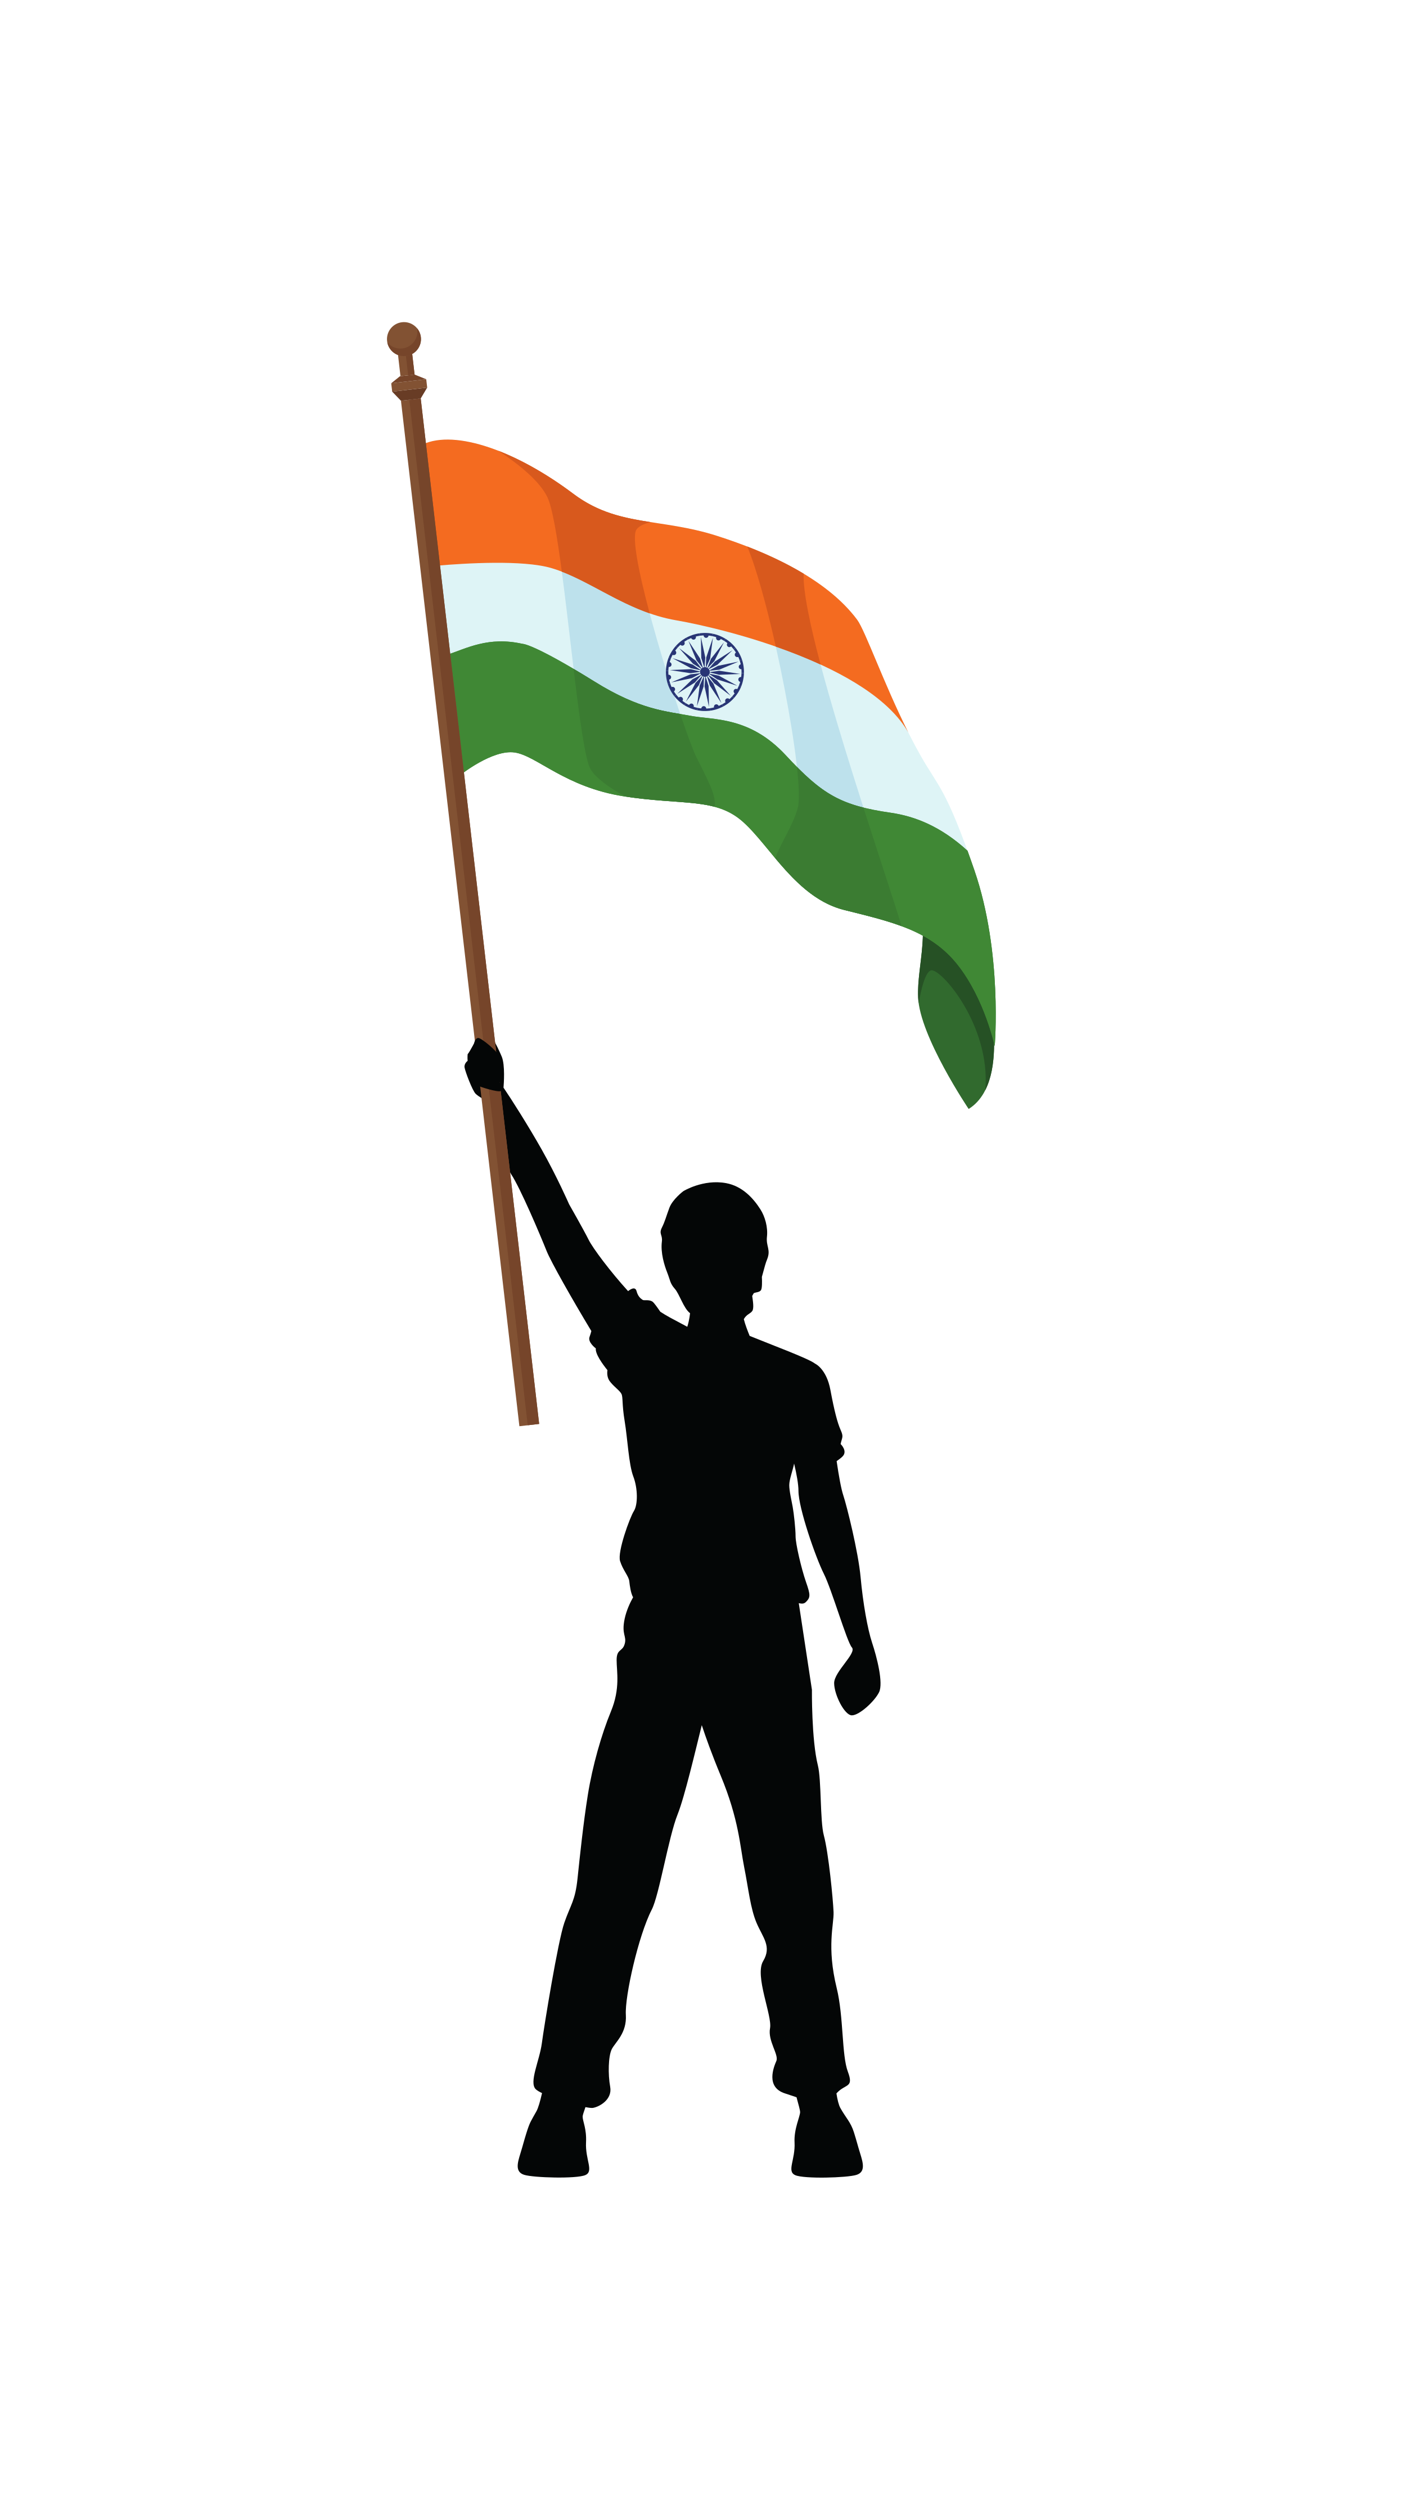 <svg xmlns="http://www.w3.org/2000/svg" xmlns:xlink="http://www.w3.org/1999/xlink" width="1080" zoomAndPan="magnify" viewBox="0 0 810 1440" height="1920" preserveAspectRatio="xMidYMid meet" version="1.0"><defs><clipPath id="c5a085bad9"><path d="M 222.379 185 L 243 185 L 243 206 L 222.379 206 Z M 222.379 185 " clip-rule="nonzero"/></clipPath></defs><path fill="#040606" d="M 502.43 946.176 C 499.777 938.223 497.121 922.973 495.797 908.391 C 494.469 893.801 487.84 867.281 485.852 861.32 C 484.566 857.457 483.277 850.254 481.992 841.527 C 483.371 840.555 484.559 839.641 485.32 838.902 C 488.574 835.746 484.277 831.672 484.277 831.672 C 485.184 827.613 486.086 827.613 484.277 823.547 C 482.469 819.48 480.668 812.715 478.398 800.523 C 476.133 788.332 469.609 785.41 469.609 785.41 C 465.895 782.438 444.262 774.477 431.879 769.395 C 430.836 766.867 429.238 762.754 428.516 759.758 C 430.094 756.926 432.129 756.727 433.324 755.148 C 434.52 753.57 433.711 749.074 433.348 746.395 C 433.633 745.836 433.934 745.297 434.258 744.781 C 435.52 744.207 437.695 744.316 438.449 742.961 C 439.059 741.852 439.074 738.43 438.922 735.41 C 440.746 728.766 440.98 727.711 441.965 725.242 C 444.18 719.688 441.227 717.836 441.844 712.285 C 442.465 706.734 440.68 700.613 438.09 696.547 C 433.77 689.758 427.441 683.121 418.34 681.426 C 405.07 678.961 393.652 686.055 393.652 686.055 C 393.652 686.055 387.484 690.684 385.629 695.625 C 383.777 700.555 383.164 703.332 381.309 707.039 C 379.457 710.742 381.797 711.145 381.309 715.059 C 380.504 721.539 382.688 728.645 384.395 732.957 C 386.105 737.277 385.961 739.129 388.715 742.215 C 391.469 745.301 393.82 753.57 397.531 756.316 C 397.531 756.316 397.23 760.172 395.938 764.152 C 395.516 763.93 389.922 760.965 385.996 758.832 C 384.059 757.785 382.188 756.641 380.395 755.48 C 378.766 753.078 376.945 750.539 376.062 749.805 C 374.258 748.305 370.996 749.121 370.355 748.711 L 370.191 748.609 L 370.027 748.504 C 369.184 747.957 367.516 746.688 366.73 743.633 C 365.836 740.129 361.902 743.578 361.852 743.625 C 351.699 732.473 341.59 718.977 339.176 714.148 C 336.133 708.059 327.859 693.57 327.859 693.57 C 327.859 693.57 320.922 677.719 311.945 661.84 C 304.242 648.215 294.41 632.75 290.078 626.418 C 290.254 624.316 291.047 613.387 289.078 608.613 C 286.895 603.305 280.18 589.527 276.824 590.586 C 273.625 591.598 276.582 597.477 274.051 599.066 C 274.051 599.066 270.992 605.227 269.402 607.184 C 269.402 607.184 269.227 609.133 269.402 610.996 C 269.402 610.996 267.281 612.492 267.633 614.797 C 267.988 617.09 272.164 628.223 274.051 629.988 C 275.941 631.754 278.82 633.168 278.82 633.168 L 279.188 632.965 C 283.184 646.449 290.594 670.41 294.434 676.203 C 299.852 684.391 311.266 711.406 314.922 720.543 C 317.367 726.652 329.492 748.078 340.676 766.613 C 340.395 767.715 340.066 768.84 339.637 769.969 C 338.461 773.094 343.25 776.59 343.25 776.59 C 342.859 779.738 347.055 785.551 349.949 789.145 C 349.633 791.18 349.922 793.488 351.062 795.199 C 353.055 798.18 357.008 800.793 358 802.781 C 358.996 804.773 358.223 808.605 359.879 818.555 C 361.539 828.5 362.199 843.414 364.855 850.375 C 367.508 857.34 367.508 866.621 365.184 870.266 C 362.863 873.914 355.57 893.801 357.23 899.102 C 358.887 904.41 362.199 907.723 362.535 910.703 C 362.832 913.387 363.402 917.66 364.723 919.945 C 362.953 923.113 360.898 927.508 359.879 932.254 C 357.891 941.531 361.207 942.199 359.879 946.84 C 358.555 951.48 355.238 949.492 355.238 956.125 C 355.238 962.75 357.457 972.375 351.98 985.633 C 346.508 998.891 341.316 1017.113 338.664 1033.688 C 336.012 1050.254 334.023 1069.484 332.699 1082.078 C 331.371 1094.676 328.871 1096.664 325.148 1107.273 C 321.426 1117.883 313.469 1166.941 312.145 1176.883 C 310.82 1186.828 304.656 1199.281 308.633 1203.258 C 309.301 1203.918 310.602 1204.691 312.262 1205.504 C 311.199 1210.184 310.086 1214.09 309.035 1215.977 C 305.812 1221.762 305.301 1222.102 303.434 1227.984 C 301.824 1233.051 301.383 1235.164 299.793 1240.312 C 298.133 1245.664 296.602 1250.902 302 1252.582 C 307.398 1254.27 332.188 1254.965 337.23 1252.719 C 342.273 1250.484 337.109 1243.934 337.617 1233.863 C 338.016 1225.984 335.656 1221.719 335.656 1219.02 C 335.656 1218.352 336.305 1216.316 337.281 1213.578 C 339.312 1213.973 340.859 1214.152 341.598 1214.027 C 345.402 1213.363 352.855 1209.199 351.531 1201.902 C 350.203 1194.609 350.445 1184.207 352.434 1180.227 C 354.422 1176.25 361.219 1171.027 360.555 1160.422 C 359.895 1149.809 367.785 1114.766 375.461 1099.863 C 379.809 1091.426 385.078 1058.223 390.379 1044.965 C 394.434 1034.836 400.684 1008.055 404.297 993.594 C 406.527 1000.391 410.023 1010.223 415.195 1022.656 C 425.707 1047.941 426.336 1063.445 428.742 1075.484 C 431.152 1087.523 432.285 1099.152 435.898 1107.582 C 439.508 1116.004 444.711 1121.047 439.652 1129.477 C 434.598 1137.906 445.008 1160.961 443.617 1168.188 C 442.23 1175.414 448.812 1183.387 447.254 1187 C 445.695 1190.613 441.082 1202.016 452.082 1205.633 C 454.344 1206.371 456.617 1207.16 458.875 1207.887 C 460.09 1212.238 460.949 1215.551 460.949 1216.352 C 460.949 1219.051 457.344 1226.031 457.742 1233.91 C 458.254 1243.977 453.086 1250.523 458.133 1252.766 C 463.172 1255.008 487.969 1254.309 493.359 1252.625 C 498.758 1250.945 497.23 1245.707 495.574 1240.355 C 493.973 1235.207 493.535 1233.09 491.926 1228.027 C 490.062 1222.145 487.352 1219.855 484.125 1214.07 C 483.176 1212.359 482.441 1209.312 481.875 1205.688 C 486.992 1199.891 492.07 1202.805 488.453 1193.172 C 484.836 1183.539 486.09 1161.59 482.023 1145.008 C 476.152 1121.082 480.5 1108.438 480.215 1101.219 C 479.926 1093.992 477.352 1067.207 474.605 1057.039 C 472.383 1048.781 473.27 1025.09 471.184 1016.789 C 467.461 1001.977 467.754 973.211 467.754 973.211 L 460.176 923.324 C 461.734 923.66 463.062 923.883 464.305 922.641 C 466.957 919.988 466.957 918.66 464.305 911.035 C 461.656 903.414 458.336 889.16 458.336 884.848 C 458.336 880.539 457.34 871.59 456.68 867.945 C 456.016 864.301 454.691 858.66 454.691 855.352 C 454.691 852.039 456.82 846.582 457.484 842.918 C 458.938 848.988 459.996 854.879 459.996 858.664 C 459.996 868.609 469.938 897.117 474.609 906.398 C 479.277 915.68 487.84 945.512 490.77 948.832 C 493.695 952.145 480.551 962.75 480.551 969.375 C 480.551 976.008 486.516 987.938 490.77 987.938 C 495.027 987.938 503.754 979.988 506.406 974.68 C 509.059 969.383 505.078 954.129 502.43 946.176 " fill-opacity="1" fill-rule="nonzero"/><path fill="#def4f6" d="M 243.492 255.977 L 265.465 446.164 C 265.465 446.164 283.801 431.535 296.535 433.402 C 309.262 435.266 325.547 453.406 359.523 458.66 C 393.508 463.91 412.16 459.254 427.965 473.281 C 443.766 487.312 458.91 517.262 486.398 524.102 C 513.891 530.938 536.152 535.879 551.805 555.758 C 567.449 575.645 573.055 602.527 573.055 602.527 C 573.055 602.527 577.68 548.602 561.359 501.258 C 545.043 453.918 540.508 453.059 530.547 435.527 C 512.738 404.211 499.246 364.211 493.785 356.891 C 476.016 333.078 441.891 317.84 413.117 308.641 C 380.078 298.07 355.793 303.578 330.207 284.336 C 297.859 260.004 262.496 247.105 243.492 255.977 " fill-opacity="1" fill-rule="nonzero"/><path fill="#bde1ec" d="M 462.973 330.395 C 452.715 324.223 441.535 319.055 430.5 314.77 C 444.484 348.133 464.008 448.816 459.586 465.332 C 456.973 475.082 450.219 484.746 446.617 494.277 C 457.223 506.91 469.469 519.887 486.398 524.102 C 498.438 527.098 509.48 529.727 519.398 533.402 C 508.137 496.105 461.773 363.621 462.973 330.395 " fill-opacity="1" fill-rule="nonzero"/><path fill="#bde1ec" d="M 374.883 300.727 C 359.156 298.27 344.895 295.383 330.211 284.34 C 315.879 273.559 300.961 265.031 287.129 259.637 C 298.473 267.109 310.988 277 315.445 286.551 C 324.316 305.551 332.57 429.734 340.191 442.965 C 343.027 447.895 350.898 453.676 360.352 458.781 C 383.16 462.223 399.012 461.25 411.758 464.691 C 412.852 457.68 406.441 446.852 401.121 435.93 C 393.465 420.203 359.5 313.996 366.785 304.816 C 368.332 302.859 371.211 301.551 374.883 300.727 " fill-opacity="1" fill-rule="nonzero"/><path fill="#316a2e" d="M 563.32 547.148 C 563.32 547.148 587.617 620.266 558.043 638.703 C 558.043 638.703 529.855 596.902 528.934 574.484 C 528.008 552.062 540.191 528.965 519.812 496.281 C 499.434 463.59 554.848 508.086 563.32 547.148 " fill-opacity="1" fill-rule="nonzero"/><path fill="#265125" d="M 526.434 509.129 C 537.098 535.246 528.133 555.121 528.938 574.484 C 528.977 575.539 529.098 576.652 529.258 577.785 C 530.734 569.367 533.078 559.871 536.309 558.891 C 541.742 557.238 570.918 590.449 567.633 627.852 C 581.184 600.902 563.32 547.148 563.32 547.148 C 562.293 542.41 560.57 537.59 558.383 532.836 C 554.387 527.559 551.262 523.758 549.945 522.832 C 546.852 520.664 535.602 514.27 526.434 509.129 " fill-opacity="1" fill-rule="nonzero"/><path fill="#f46b20" d="M 317.637 327.176 C 340.09 333.762 360.582 352.258 389.531 357.254 C 418.469 362.25 501.164 383.023 523.262 421.824 C 509.086 393.543 498.473 363.172 493.785 356.891 C 476.016 333.078 441.891 317.84 413.117 308.641 C 380.078 298.07 355.793 303.578 330.207 284.336 C 297.859 260.004 262.496 247.105 243.492 255.977 L 251.559 325.809 C 268.105 324.379 301.191 322.352 317.637 327.176 " fill-opacity="1" fill-rule="nonzero"/><path fill="#408835" d="M 427.965 473.281 C 443.77 487.309 458.91 517.266 486.398 524.102 C 513.891 530.941 536.152 535.875 551.805 555.762 C 567.449 575.645 573.055 602.527 573.055 602.527 C 573.055 602.527 577.676 548.602 561.359 501.258 C 559.945 497.156 558.633 493.426 557.379 489.98 C 542.031 475.977 527.188 470.137 513.215 468.109 C 484.355 463.938 473.719 457.66 452.754 435.047 C 431.785 412.445 411.199 414.82 397.551 412.219 C 383.898 409.629 368.781 408.895 342.727 392.691 C 306.891 370.406 300.98 370.812 300.98 370.812 C 281.281 366.418 268.816 373.434 257.492 377.168 L 265.465 446.164 C 265.465 446.164 283.801 431.531 296.531 433.398 C 309.262 435.266 325.543 453.406 359.523 458.664 C 393.508 463.914 412.16 459.258 427.965 473.281 " fill-opacity="1" fill-rule="nonzero"/><path fill="#408835" d="M 427.965 473.281 C 443.77 487.309 458.91 517.266 486.398 524.102 C 513.891 530.941 536.152 535.875 551.805 555.762 C 567.449 575.645 573.055 602.527 573.055 602.527 C 573.055 602.527 577.676 548.602 561.359 501.258 C 559.945 497.156 558.633 493.426 557.379 489.98 C 542.031 475.977 527.188 470.137 513.215 468.109 C 484.355 463.938 473.719 457.66 452.754 435.047 C 431.785 412.445 411.199 414.82 397.551 412.219 C 383.898 409.629 368.781 408.895 342.727 392.691 C 306.891 370.406 300.98 370.812 300.98 370.812 C 281.281 366.418 268.816 373.434 257.492 377.168 L 265.465 446.164 C 265.465 446.164 283.801 431.531 296.531 433.398 C 309.262 435.266 325.543 453.406 359.523 458.664 C 393.508 463.914 412.16 459.258 427.965 473.281 " fill-opacity="1" fill-rule="nonzero"/><path fill="#d8591d" d="M 462.973 330.395 C 452.715 324.223 441.535 319.055 430.5 314.77 C 435.719 327.227 441.715 349.07 446.945 372.41 C 455.574 375.426 464.316 378.863 472.734 382.738 C 466.633 359.75 462.609 340.5 462.973 330.395 " fill-opacity="1" fill-rule="nonzero"/><path fill="#d8591d" d="M 366.785 304.816 C 368.332 302.859 371.211 301.551 374.883 300.727 C 359.156 298.27 344.895 295.383 330.211 284.34 C 315.879 273.559 300.961 265.031 287.129 259.637 C 298.473 267.109 310.988 277 315.445 286.551 C 318.25 292.551 320.988 309.066 323.672 329.258 C 339.75 335.438 355.301 346.637 374.277 353.254 C 367.875 329.305 363.75 308.641 366.785 304.816 " fill-opacity="1" fill-rule="nonzero"/><path fill="#3b7c32" d="M 497.422 465.125 C 481.93 461.242 472.238 454.973 459.117 441.711 C 460.336 452.914 460.629 461.449 459.586 465.328 C 456.973 475.082 450.219 484.75 446.617 494.273 C 457.223 506.906 469.469 519.891 486.398 524.098 C 498.438 527.098 509.48 529.727 519.398 533.402 C 515.344 519.973 506.727 494.188 497.422 465.125 " fill-opacity="1" fill-rule="nonzero"/><path fill="#3b7c32" d="M 391.883 411.227 C 379.59 409.152 365.242 406.703 342.727 392.695 C 338.164 389.859 334.09 387.391 330.449 385.246 C 333.805 413.242 337.051 437.52 340.191 442.973 C 343.027 447.898 350.895 453.684 360.352 458.785 C 383.16 462.23 399.012 461.258 411.754 464.695 C 412.852 457.684 406.438 446.852 401.121 435.934 C 399.266 432.125 395.863 422.996 391.883 411.227 " fill-opacity="1" fill-rule="nonzero"/><path fill="#825233" d="M 299.219 821.422 L 310.609 820.102 L 242.379 229.5 L 230.992 230.812 L 299.219 821.422 " fill-opacity="1" fill-rule="nonzero"/><path fill="#76452a" d="M 235.793 230.262 L 304.02 820.863 L 310.609 820.102 L 242.379 229.5 L 235.793 230.262 " fill-opacity="1" fill-rule="nonzero"/><path fill="#683c25" d="M 230.992 230.812 L 242.379 229.5 L 246.105 223.227 L 225.934 225.559 L 230.992 230.812 " fill-opacity="1" fill-rule="nonzero"/><path fill="#825233" d="M 225.379 220.75 L 245.555 218.422 L 246.105 223.223 L 225.934 225.559 L 225.379 220.75 " fill-opacity="1" fill-rule="nonzero"/><path fill="#76452a" d="M 225.379 220.75 L 230.402 216.695 L 238.844 215.723 L 245.555 218.422 L 225.379 220.75 " fill-opacity="1" fill-rule="nonzero"/><path fill="#825233" d="M 228.965 201.527 L 237.098 200.594 L 238.844 215.719 L 230.711 216.656 L 228.965 201.527 " fill-opacity="1" fill-rule="nonzero"/><path fill="#76452a" d="M 233.391 201.023 L 235.137 216.152 L 238.844 215.719 L 237.098 200.594 L 233.391 201.023 " fill-opacity="1" fill-rule="nonzero"/><g clip-path="url(#c5a085bad9)"><path fill="#825233" d="M 223.004 196.43 C 223.625 201.801 228.48 205.652 233.855 205.035 C 239.227 204.418 243.078 199.555 242.457 194.184 C 241.836 188.812 236.977 184.965 231.605 185.582 C 226.234 186.203 222.383 191.062 223.004 196.43 " fill-opacity="1" fill-rule="nonzero"/></g><path fill="#76452a" d="M 240.262 189.062 C 240.312 189.316 240.359 189.574 240.391 189.836 C 241.012 195.207 237.156 200.066 231.785 200.688 C 228.379 201.082 225.176 199.664 223.137 197.211 C 224.109 202.168 228.746 205.621 233.855 205.035 C 239.227 204.414 243.078 199.555 242.457 194.184 C 242.23 192.227 241.434 190.473 240.262 189.062 " fill-opacity="1" fill-rule="nonzero"/><path fill="#283575" d="M 408.875 386.703 C 409.055 388.23 407.961 389.605 406.434 389.789 C 404.906 389.961 403.527 388.867 403.348 387.344 C 403.172 385.816 404.266 384.434 405.793 384.254 C 407.32 384.078 408.703 385.176 408.875 386.703 " fill-opacity="1" fill-rule="nonzero"/><path fill="#283575" d="M 403.781 366.867 L 404.008 378.953 L 405.855 384.805 L 406.32 378.691 L 403.781 366.867 " fill-opacity="1" fill-rule="nonzero"/><path fill="#283575" d="M 408.441 407.18 L 408.219 395.086 L 406.367 389.238 L 405.902 395.352 L 408.441 407.18 " fill-opacity="1" fill-rule="nonzero"/><path fill="#283575" d="M 410.727 367.266 L 406.855 378.723 L 406.621 384.852 L 409.121 379.254 L 410.727 367.266 " fill-opacity="1" fill-rule="nonzero"/><path fill="#283575" d="M 401.492 406.785 L 405.367 395.324 L 405.602 389.203 L 403.102 394.793 L 401.492 406.785 " fill-opacity="1" fill-rule="nonzero"/><path fill="#283575" d="M 417.066 369.941 L 409.586 379.449 L 407.316 385.145 L 411.547 380.707 L 417.066 369.941 " fill-opacity="1" fill-rule="nonzero"/><path fill="#283575" d="M 395.156 404.113 L 402.637 394.605 L 404.906 388.906 L 400.676 393.348 L 395.156 404.113 " fill-opacity="1" fill-rule="nonzero"/><path fill="#283575" d="M 422.043 374.461 L 411.867 381.004 L 407.863 385.641 L 413.312 382.828 L 422.043 374.461 " fill-opacity="1" fill-rule="nonzero"/><path fill="#283575" d="M 390.18 399.594 L 400.352 393.051 L 404.359 388.406 L 398.91 391.223 L 390.18 399.594 " fill-opacity="1" fill-rule="nonzero"/><path fill="#283575" d="M 425.504 381.027 L 413.656 383.473 L 408.25 386.363 L 414.344 385.699 L 425.504 381.027 " fill-opacity="1" fill-rule="nonzero"/><path fill="#283575" d="M 386.723 393.012 L 398.57 390.574 L 403.977 387.684 L 397.879 388.352 L 386.723 393.012 " fill-opacity="1" fill-rule="nonzero"/><path fill="#283575" d="M 426.375 388.156 L 414.418 386.316 L 408.34 387.148 L 414.289 388.645 L 426.375 388.156 " fill-opacity="1" fill-rule="nonzero"/><path fill="#283575" d="M 385.848 385.902 L 397.805 387.727 L 403.883 386.898 L 397.934 385.406 L 385.848 385.902 " fill-opacity="1" fill-rule="nonzero"/><path fill="#283575" d="M 424.781 394.973 L 414.164 389.184 L 408.168 387.898 L 413.25 391.324 L 424.781 394.973 " fill-opacity="1" fill-rule="nonzero"/><path fill="#283575" d="M 387.438 379.074 L 398.062 384.863 L 404.055 386.152 L 398.973 382.719 L 387.438 379.074 " fill-opacity="1" fill-rule="nonzero"/><path fill="#283575" d="M 421.02 400.793 L 412.969 391.766 L 407.754 388.535 L 411.387 393.477 L 421.02 400.793 " fill-opacity="1" fill-rule="nonzero"/><path fill="#283575" d="M 391.203 373.254 L 399.258 382.281 L 404.473 385.508 L 400.84 380.566 L 391.203 373.254 " fill-opacity="1" fill-rule="nonzero"/><path fill="#283575" d="M 415.605 404.957 L 411.004 393.77 L 407.156 388.992 L 408.941 394.863 L 415.605 404.957 " fill-opacity="1" fill-rule="nonzero"/><path fill="#283575" d="M 396.613 369.094 L 401.219 380.273 L 405.066 385.051 L 403.277 379.188 L 396.613 369.094 " fill-opacity="1" fill-rule="nonzero"/><path fill="#283575" d="M 428.586 387.727 L 427.184 387.684 C 427.184 387.684 427.148 388.254 427.113 388.816 C 427.086 389.098 427.055 389.375 427.031 389.586 L 427.008 389.84 L 426.988 389.934 C 426.605 389.879 426.234 389.988 425.945 390.195 L 425.582 390.562 L 425.371 391.051 L 425.371 391.578 L 425.555 392.066 C 425.738 392.363 426.039 392.609 426.41 392.711 L 426.387 392.809 L 426.312 393.055 C 426.25 393.258 426.164 393.527 426.078 393.793 L 425.938 394.188 L 425.812 394.523 L 425.688 394.852 L 426.992 395.379 L 427.109 395.062 L 427.246 394.699 L 427.414 394.227 L 427.598 393.664 L 427.691 393.348 L 427.781 393.023 L 427.965 392.336 L 428.121 391.625 C 428.23 391.141 428.297 390.656 428.367 390.199 L 428.395 390.035 L 428.414 389.863 L 428.449 389.547 L 428.512 388.953 C 428.543 388.59 428.555 388.281 428.566 388.07 L 428.586 387.727 " fill-opacity="1" fill-rule="nonzero"/><path fill="#283575" d="M 426.992 395.375 L 425.688 394.855 L 425.652 394.949 L 425.551 395.184 C 425.465 395.375 425.355 395.641 425.238 395.895 C 425.113 396.141 424.992 396.402 424.898 396.594 L 424.781 396.82 L 424.734 396.898 C 424.395 396.727 424.008 396.695 423.664 396.781 L 423.199 397.008 L 422.832 397.395 L 422.648 397.891 L 422.656 398.41 C 422.73 398.758 422.922 399.086 423.238 399.312 L 423.18 399.398 L 423.027 399.602 L 422.555 400.219 L 422.055 400.812 L 421.891 401.008 L 421.824 401.074 L 422.871 402.008 L 422.93 401.945 L 423.094 401.758 C 423.23 401.594 423.426 401.363 423.664 401.082 L 424.023 400.605 L 424.422 400.078 C 424.68 399.699 424.969 399.297 425.219 398.879 C 425.746 398.047 426.188 397.172 426.504 396.504 C 426.656 396.172 426.773 395.883 426.859 395.691 L 426.957 395.461 L 426.992 395.375 " fill-opacity="1" fill-rule="nonzero"/><path fill="#283575" d="M 422.871 402.012 L 421.824 401.074 L 421.586 401.332 L 421.047 401.891 L 420.496 402.438 L 420.227 402.672 C 419.969 402.387 419.617 402.23 419.27 402.203 L 419.008 402.203 L 418.75 402.246 L 418.277 402.488 L 417.93 402.887 L 417.766 403.387 C 417.719 403.738 417.781 404.109 418 404.43 L 417.707 404.625 L 417.406 404.824 L 417.051 405.043 L 416.383 405.434 L 416.07 405.602 L 416.734 406.836 L 417.035 406.68 L 417.371 406.484 L 417.801 406.227 C 418.121 406.043 418.473 405.801 418.855 405.547 L 419.145 405.352 L 419.43 405.133 L 419.723 404.918 L 419.871 404.812 L 420.012 404.695 L 420.582 404.234 L 420.855 403.996 L 421.113 403.762 L 421.367 403.535 L 421.605 403.316 L 422.027 402.902 C 422.293 402.645 422.496 402.414 422.641 402.262 L 422.871 402.012 " fill-opacity="1" fill-rule="nonzero"/><path fill="#283575" d="M 416.738 406.836 L 416.07 405.598 L 415.762 405.766 C 415.578 405.867 415.316 405.992 415.062 406.109 L 414.688 406.285 L 414.355 406.426 L 414.027 406.559 C 413.883 406.203 413.605 405.941 413.289 405.789 C 412.965 405.633 412.602 405.598 412.258 405.723 C 411.91 405.824 411.637 406.074 411.473 406.387 C 411.305 406.695 411.238 407.07 411.332 407.449 L 410.992 407.531 C 410.785 407.59 410.508 407.637 410.23 407.699 C 409.953 407.746 409.68 407.812 409.469 407.832 L 409.117 407.883 L 409.316 409.273 L 409.652 409.23 L 410.031 409.168 L 410.527 409.066 L 411.105 408.949 L 411.754 408.793 L 412.09 408.707 L 412.438 408.605 L 413.137 408.391 C 414.062 408.074 414.98 407.711 415.641 407.387 C 415.973 407.23 416.254 407.102 416.438 406.992 L 416.738 406.836 " fill-opacity="1" fill-rule="nonzero"/><path fill="#283575" d="M 409.312 409.277 L 409.113 407.883 L 408.77 407.938 C 408.559 407.973 408.273 407.988 407.992 408.016 L 407.582 408.055 L 407.219 408.07 L 406.867 408.09 C 406.852 407.699 406.684 407.363 406.438 407.105 C 406.184 406.855 405.859 406.695 405.492 406.695 C 405.125 406.672 404.785 406.812 404.523 407.051 C 404.258 407.285 404.07 407.613 404.031 407.992 L 403.68 407.961 L 403.32 407.922 L 402.91 407.859 C 402.633 407.812 402.352 407.777 402.145 407.734 L 401.797 407.66 L 401.512 409.031 L 401.844 409.098 L 402.223 409.172 L 402.719 409.25 C 403.082 409.316 403.512 409.355 403.969 409.406 L 404.312 409.438 L 404.676 409.461 L 405.402 409.496 L 406.133 409.5 L 406.492 409.504 L 406.844 409.496 C 407.301 409.477 407.73 409.465 408.098 409.418 L 408.598 409.371 L 408.98 409.328 L 409.312 409.277 " fill-opacity="1" fill-rule="nonzero"/><path fill="#283575" d="M 401.516 409.031 L 401.801 407.656 L 401.453 407.586 C 401.246 407.543 400.977 407.473 400.699 407.398 C 400.43 407.328 400.152 407.254 399.953 407.188 L 399.617 407.082 C 399.738 406.707 399.695 406.328 399.543 406.016 C 399.395 405.688 399.145 405.426 398.801 405.297 C 398.465 405.16 398.102 405.168 397.77 405.305 C 397.441 405.434 397.152 405.68 396.984 406.027 L 396.668 405.875 L 396.344 405.711 L 395.977 405.512 L 395.305 405.121 L 395.004 404.941 L 394.262 406.129 L 394.547 406.309 C 394.73 406.422 394.996 406.57 395.32 406.75 C 395.961 407.113 396.852 407.531 397.758 407.906 L 398.441 408.164 L 398.781 408.289 L 399.113 408.395 L 399.746 408.594 L 400.32 408.754 L 400.805 408.879 L 401.184 408.965 L 401.516 409.031 " fill-opacity="1" fill-rule="nonzero"/><path fill="#283575" d="M 394.262 406.129 L 395.004 404.938 L 394.703 404.75 L 394.062 404.316 L 393.723 404.078 L 393.434 403.859 L 393.152 403.648 C 393.391 403.34 393.477 402.973 393.453 402.617 L 393.32 402.113 L 393 401.691 L 392.543 401.418 L 392.285 401.359 L 392.027 401.344 C 391.68 401.344 391.316 401.484 391.039 401.746 L 390.789 401.496 L 390.27 400.922 L 389.77 400.324 L 389.547 400.059 L 388.445 400.926 L 388.656 401.188 C 388.793 401.348 388.98 401.598 389.23 401.859 L 389.625 402.312 L 389.848 402.543 L 390.086 402.785 L 390.332 403.035 L 390.586 403.285 L 391.125 403.781 L 391.262 403.906 L 391.402 404.023 L 391.68 404.258 L 391.957 404.488 L 392.094 404.602 L 392.23 404.707 C 392.598 404.984 392.93 405.254 393.238 405.457 L 393.652 405.742 L 393.977 405.949 L 394.262 406.129 " fill-opacity="1" fill-rule="nonzero"/><path fill="#283575" d="M 388.445 400.922 L 389.547 400.059 L 389.484 399.98 L 389.328 399.777 L 388.871 399.152 L 388.438 398.508 L 388.297 398.297 L 388.246 398.215 C 388.57 398.004 388.789 397.684 388.883 397.348 L 388.922 396.828 L 388.77 396.316 L 388.43 395.91 L 387.977 395.656 C 387.645 395.547 387.258 395.555 386.902 395.711 L 386.863 395.621 L 386.758 395.391 C 386.68 395.191 386.57 394.934 386.461 394.672 C 386.359 394.406 386.27 394.141 386.199 393.941 L 386.113 393.703 L 386.078 393.605 L 384.746 394.047 L 384.773 394.129 L 384.859 394.367 C 384.934 394.566 385.031 394.859 385.164 395.203 C 385.441 395.883 385.824 396.789 386.297 397.648 C 386.523 398.082 386.781 398.504 387.016 398.898 L 387.379 399.445 L 387.711 399.938 C 387.93 400.238 388.109 400.488 388.238 400.664 L 388.391 400.855 L 388.445 400.922 " fill-opacity="1" fill-rule="nonzero"/><path fill="#283575" d="M 384.746 394.051 L 386.078 393.605 L 385.98 393.27 L 385.871 392.922 L 385.758 392.527 C 385.691 392.254 385.625 391.98 385.57 391.773 L 385.512 391.523 L 385.492 391.43 C 385.875 391.344 386.188 391.121 386.387 390.836 L 386.602 390.359 L 386.641 389.832 L 386.457 389.336 L 386.121 388.941 C 385.844 388.719 385.477 388.586 385.09 388.613 L 385.082 388.52 L 385.07 388.27 C 385.062 388.059 385.047 387.777 385.035 387.492 C 385.035 386.926 385.043 386.363 385.043 386.363 L 383.637 386.316 L 383.633 386.656 C 383.633 386.863 383.629 387.172 383.633 387.543 L 383.66 388.137 L 383.676 388.461 L 383.684 388.625 L 383.695 388.793 C 383.746 389.254 383.777 389.746 383.859 390.223 L 383.969 390.953 L 384.109 391.645 L 384.176 391.98 L 384.398 392.871 L 384.535 393.348 L 384.648 393.727 L 384.746 394.051 " fill-opacity="1" fill-rule="nonzero"/><path fill="#283575" d="M 383.637 386.316 L 385.043 386.363 C 385.043 386.363 385.074 385.793 385.105 385.23 C 385.137 384.949 385.168 384.672 385.188 384.461 L 385.219 384.207 L 385.234 384.113 C 385.617 384.16 385.992 384.059 386.281 383.855 L 386.645 383.488 L 386.855 383 L 386.852 382.469 L 386.668 381.98 C 386.484 381.684 386.188 381.434 385.812 381.332 L 385.836 381.238 L 385.91 380.992 C 385.973 380.789 386.062 380.52 386.145 380.25 L 386.285 379.867 L 386.41 379.52 L 386.531 379.191 L 385.23 378.668 L 385.113 378.988 L 384.977 379.348 L 384.809 379.824 L 384.629 380.391 L 384.527 380.699 L 384.441 381.027 L 384.262 381.711 L 384.105 382.43 C 383.992 382.906 383.93 383.398 383.852 383.844 L 383.828 384.016 L 383.809 384.176 L 383.773 384.5 L 383.711 385.098 C 383.684 385.461 383.668 385.77 383.656 385.977 L 383.637 386.316 " fill-opacity="1" fill-rule="nonzero"/><path fill="#283575" d="M 385.23 378.668 L 386.531 379.195 L 386.57 379.102 L 386.672 378.871 C 386.754 378.676 386.863 378.414 386.98 378.16 C 387.105 377.902 387.23 377.648 387.324 377.457 L 387.438 377.23 L 387.488 377.152 C 387.828 377.332 388.215 377.355 388.555 377.266 L 389.023 377.043 L 389.391 376.66 L 389.574 376.16 L 389.566 375.645 C 389.496 375.297 389.297 374.961 388.984 374.738 L 389.039 374.66 L 389.195 374.453 L 389.664 373.84 L 390.164 373.242 L 390.332 373.047 L 390.398 372.977 L 389.352 372.039 L 389.293 372.109 L 389.129 372.293 C 388.992 372.453 388.793 372.691 388.559 372.973 L 388.195 373.445 L 387.801 373.977 C 387.543 374.359 387.254 374.754 387.004 375.176 C 386.477 376.004 386.035 376.887 385.719 377.543 C 385.562 377.883 385.449 378.164 385.359 378.359 L 385.262 378.594 L 385.23 378.668 " fill-opacity="1" fill-rule="nonzero"/><path fill="#283575" d="M 389.352 372.035 L 390.402 372.977 L 390.641 372.715 L 391.176 372.156 L 391.73 371.609 L 391.992 371.379 C 392.254 371.66 392.605 371.82 392.953 371.848 L 393.215 371.848 L 393.473 371.801 L 393.945 371.562 L 394.289 371.16 L 394.457 370.664 C 394.504 370.305 394.445 369.945 394.223 369.621 L 394.516 369.422 L 394.816 369.223 L 395.172 369.004 L 395.84 368.613 L 396.152 368.441 L 395.488 367.211 L 395.191 367.367 L 394.852 367.559 L 394.422 367.82 C 394.102 368 393.754 368.25 393.367 368.504 L 393.082 368.699 L 392.793 368.914 L 392.5 369.129 L 392.352 369.242 L 392.211 369.355 L 391.641 369.816 L 391.371 370.051 L 391.105 370.285 L 390.855 370.512 L 390.621 370.73 L 390.195 371.148 C 389.93 371.402 389.73 371.633 389.582 371.789 L 389.352 372.035 " fill-opacity="1" fill-rule="nonzero"/><path fill="#283575" d="M 395.488 367.211 L 396.152 368.445 L 396.461 368.277 C 396.648 368.18 396.906 368.066 397.16 367.941 L 397.535 367.766 L 397.871 367.625 L 398.195 367.484 C 398.34 367.848 398.617 368.109 398.934 368.262 C 399.258 368.414 399.621 368.445 399.965 368.332 C 400.316 368.219 400.582 367.977 400.75 367.66 C 400.922 367.355 400.988 366.977 400.891 366.598 L 401.234 366.516 C 401.438 366.457 401.715 366.406 401.988 366.352 C 402.27 366.301 402.547 366.242 402.758 366.211 L 403.105 366.16 L 402.906 364.773 L 402.574 364.824 L 402.191 364.883 L 401.695 364.98 L 401.113 365.098 L 400.473 365.262 L 400.133 365.344 L 399.789 365.445 L 399.09 365.664 C 398.16 365.98 397.242 366.344 396.582 366.66 C 396.25 366.82 395.969 366.949 395.785 367.055 L 395.488 367.211 " fill-opacity="1" fill-rule="nonzero"/><path fill="#283575" d="M 402.91 364.77 L 403.109 366.156 L 403.457 366.113 C 403.664 366.074 403.949 366.059 404.23 366.031 L 404.641 365.996 L 405.004 365.977 L 405.355 365.961 C 405.371 366.352 405.539 366.684 405.789 366.938 C 406.035 367.195 406.367 367.355 406.73 367.355 C 407.098 367.379 407.438 367.238 407.699 367 C 407.965 366.766 408.152 366.434 408.191 366.047 L 408.543 366.082 L 408.902 366.121 L 409.312 366.188 C 409.594 366.234 409.871 366.273 410.078 366.316 L 410.426 366.391 L 410.711 365.012 L 410.379 364.945 L 409.996 364.875 L 409.504 364.797 C 409.141 364.727 408.715 364.695 408.258 364.641 L 407.906 364.605 L 407.551 364.59 L 406.82 364.547 L 406.09 364.543 L 405.73 364.543 L 405.379 364.555 C 404.922 364.574 404.492 364.59 404.125 364.629 L 403.629 364.676 L 403.242 364.723 L 402.91 364.77 " fill-opacity="1" fill-rule="nonzero"/><path fill="#283575" d="M 410.711 365.016 L 410.422 366.395 L 410.77 366.465 C 410.977 366.504 411.25 366.582 411.523 366.656 C 411.793 366.727 412.07 366.789 412.27 366.863 L 412.605 366.973 C 412.484 367.34 412.527 367.719 412.676 368.039 C 412.824 368.359 413.078 368.629 413.422 368.75 C 413.758 368.898 414.121 368.879 414.453 368.746 C 414.777 368.617 415.07 368.379 415.238 368.027 L 415.559 368.18 L 415.883 368.344 L 416.246 368.543 L 416.918 368.926 L 417.219 369.113 L 417.961 367.922 L 417.676 367.742 C 417.492 367.625 417.223 367.48 416.902 367.301 C 416.262 366.938 415.371 366.523 414.465 366.145 L 413.777 365.887 L 413.441 365.766 L 413.109 365.652 L 412.477 365.453 L 411.902 365.297 L 411.414 365.176 L 411.039 365.086 L 410.711 365.016 " fill-opacity="1" fill-rule="nonzero"/><path fill="#283575" d="M 417.961 367.914 L 417.223 369.109 L 417.523 369.297 L 418.164 369.73 L 418.5 369.965 L 418.793 370.184 L 419.074 370.398 C 418.836 370.707 418.746 371.07 418.773 371.43 L 418.906 371.934 L 419.227 372.355 L 419.68 372.621 L 419.938 372.684 L 420.199 372.703 C 420.547 372.695 420.91 372.562 421.188 372.289 L 421.434 372.547 L 421.953 373.121 L 422.457 373.715 L 422.68 373.988 L 423.781 373.117 L 423.57 372.855 C 423.43 372.691 423.246 372.449 422.996 372.18 L 422.602 371.738 L 422.379 371.504 L 422.141 371.258 L 421.895 371.012 L 421.637 370.762 L 421.102 370.262 L 420.961 370.141 L 420.824 370.023 L 420.543 369.781 L 420.27 369.555 L 420.137 369.445 L 419.996 369.336 C 419.629 369.062 419.293 368.789 418.984 368.586 L 418.57 368.305 L 418.25 368.09 L 417.961 367.914 " fill-opacity="1" fill-rule="nonzero"/><path fill="#283575" d="M 423.781 373.121 L 422.68 373.984 L 422.738 374.062 L 422.895 374.262 L 423.352 374.895 L 423.789 375.535 L 423.93 375.75 L 423.98 375.832 C 423.652 376.039 423.434 376.355 423.344 376.699 L 423.301 377.219 L 423.453 377.73 L 423.797 378.133 L 424.25 378.383 C 424.582 378.496 424.969 378.492 425.32 378.336 L 425.363 378.422 L 425.465 378.652 C 425.547 378.852 425.656 379.109 425.762 379.371 C 425.863 379.637 425.953 379.902 426.027 380.105 L 426.117 380.344 L 426.145 380.434 L 427.48 379.996 L 427.453 379.914 L 427.367 379.676 C 427.293 379.48 427.195 379.184 427.062 378.844 C 426.785 378.164 426.402 377.254 425.93 376.398 C 425.707 375.965 425.441 375.547 425.207 375.148 L 424.848 374.594 L 424.512 374.102 C 424.297 373.801 424.117 373.559 423.988 373.383 L 423.836 373.188 L 423.781 373.121 " fill-opacity="1" fill-rule="nonzero"/><path fill="#283575" d="M 427.48 379.996 L 426.145 380.434 L 426.25 380.777 L 426.352 381.121 L 426.469 381.52 C 426.535 381.793 426.605 382.062 426.652 382.27 L 426.711 382.523 L 426.73 382.613 C 426.352 382.699 426.039 382.926 425.836 383.211 L 425.621 383.684 L 425.586 384.219 L 425.766 384.711 L 426.105 385.105 C 426.383 385.324 426.746 385.449 427.133 385.426 L 427.145 385.52 L 427.156 385.777 C 427.164 385.992 427.176 386.273 427.188 386.559 C 427.184 387.117 427.184 387.68 427.184 387.68 L 428.586 387.723 L 428.59 387.391 C 428.59 387.18 428.598 386.867 428.594 386.5 L 428.566 385.91 L 428.551 385.59 L 428.543 385.414 L 428.527 385.25 C 428.48 384.789 428.445 384.301 428.367 383.812 L 428.254 383.09 L 428.117 382.395 L 428.051 382.062 L 427.973 381.746 L 427.828 381.172 L 427.688 380.691 L 427.578 380.316 L 427.48 379.996 " fill-opacity="1" fill-rule="nonzero"/><path fill="#040606" d="M 273.203 600.727 C 273.203 600.727 273.59 598.117 275.395 597.816 C 277.203 597.512 287.469 606.359 286.836 607.598 C 286.203 608.84 287.039 610.688 286.863 611.848 C 286.684 613.008 288.785 616.191 288.039 617.23 C 288.039 617.23 289.234 622.766 287.883 623.383 C 287.883 623.383 290.066 627.465 288.527 628.367 C 286.984 629.27 276.297 625.961 274.793 625.055 L 273.203 600.727 " fill-opacity="1" fill-rule="nonzero"/></svg>
